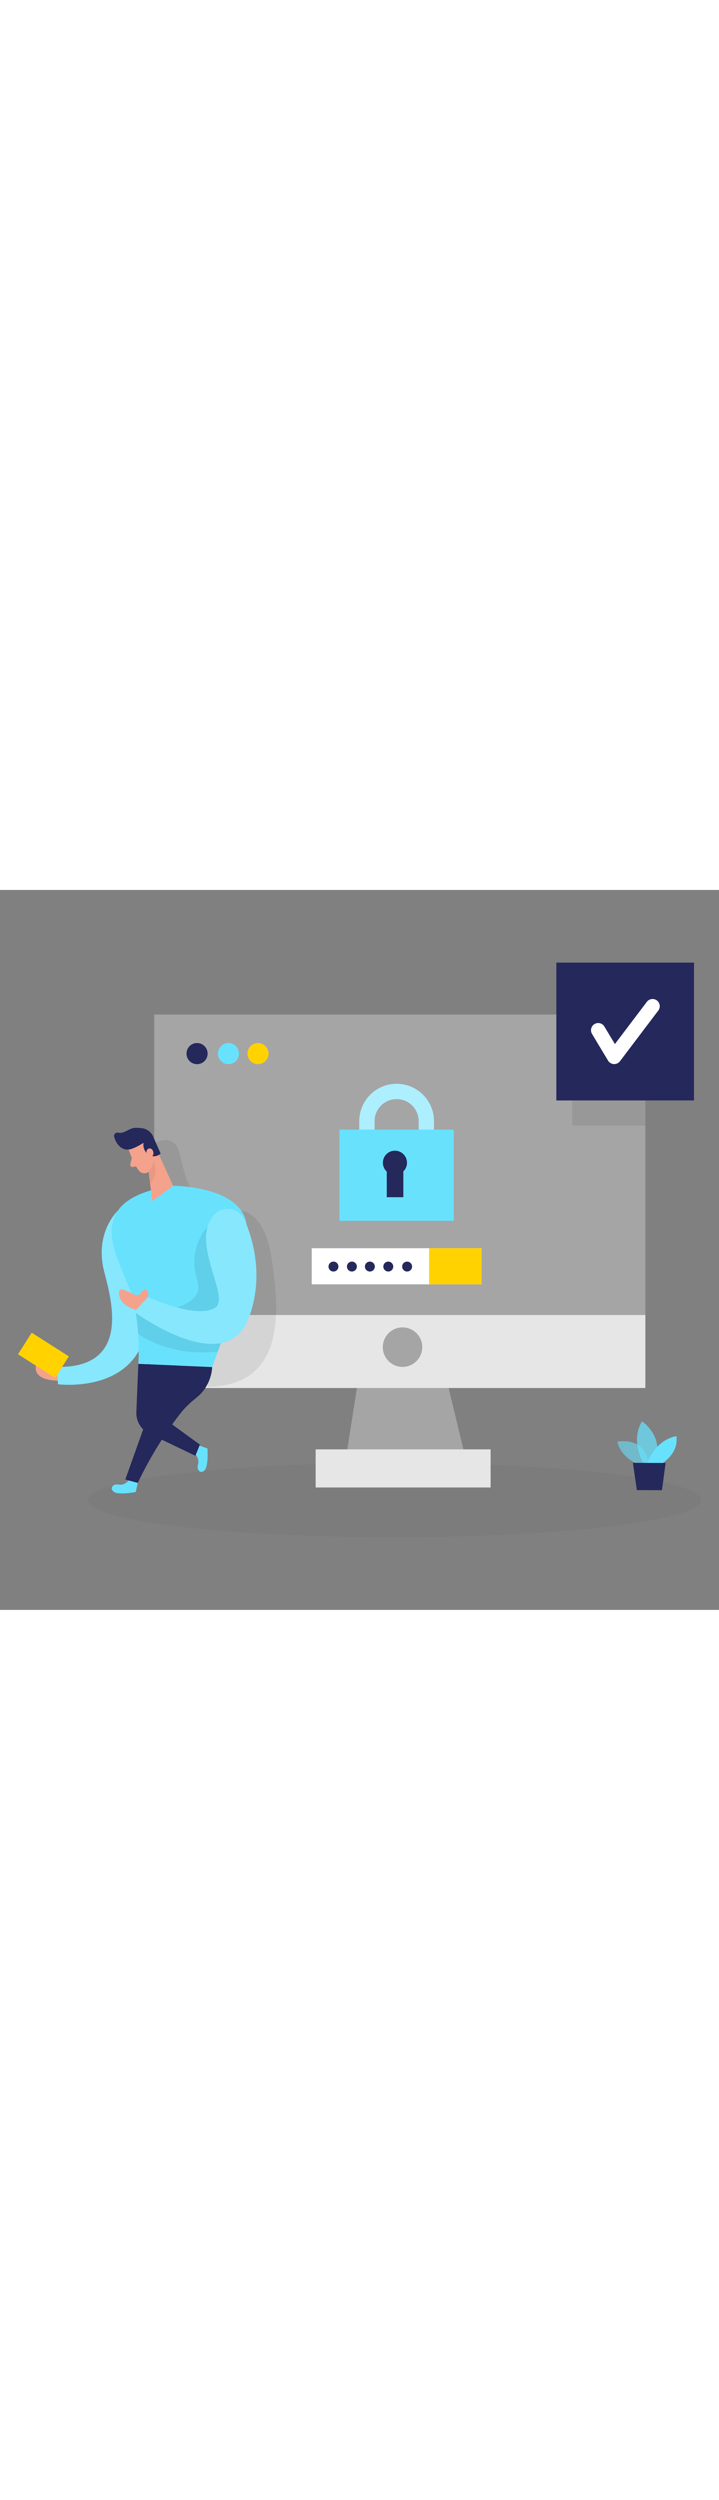 <svg id="_0139_authentication_1" xmlns="http://www.w3.org/2000/svg" viewBox="0 0 500 500" data-imageid="authentication-1-3" imageName="Authentication 1" class="illustrations_image" style="width: 144px;"><rect x="0" y="0" width="500" height="500" fill="#808080" stroke="none"/><defs><style>.cls-1_authentication-1-3{fill:#fff;}.cls-2_authentication-1-3{fill:#f4a28c;}.cls-3_authentication-1-3{opacity:.46;}.cls-3_authentication-1-3,.cls-4_authentication-1-3,.cls-5_authentication-1-3,.cls-6_authentication-1-3,.cls-7_authentication-1-3,.cls-8_authentication-1-3,.cls-9_authentication-1-3{fill:none;}.cls-10_authentication-1-3{fill:#a5a5a5;}.cls-4_authentication-1-3{opacity:.58;}.cls-11_authentication-1-3{fill:#ce8172;}.cls-12_authentication-1-3{fill:#e6e6e6;}.cls-5_authentication-1-3{opacity:.03;}.cls-6_authentication-1-3{opacity:.73;}.cls-7_authentication-1-3{opacity:.08;}.cls-8_authentication-1-3{opacity:.31;}.cls-9_authentication-1-3{opacity:.2;}.cls-13_authentication-1-3{fill:#24285b;}.cls-14_authentication-1-3{fill:#000001;}.cls-15_authentication-1-3{fill:#ffd200;}.cls-16_authentication-1-3{fill:#68e1fd;}</style></defs><g id="sd_authentication-1-3" class="cls-5_authentication-1-3"><ellipse class="cls-14_authentication-1-3" cx="274.24" cy="423.7" rx="213.24" ry="25.84"/></g><g id="monitor_authentication-1-3"><rect class="cls-10_authentication-1-3" x="107.27" y="86.5" width="341.52" height="259.38"/><polygon class="cls-10_authentication-1-3" points="252.22 320.53 239.24 402.94 325.76 402.94 305.87 320.53 252.22 320.53"/><rect class="cls-12_authentication-1-3" x="107.27" y="295.19" width="341.52" height="50.69"/><circle class="cls-10_authentication-1-3" cx="279.93" cy="317.51" r="13.72"/><rect class="cls-12_authentication-1-3" x="219.5" y="388.5" width="121.68" height="26.48"/><g class="cls-7_authentication-1-3"><path class="cls-14_authentication-1-3" d="m107.32,176s13.71-8.18,17.47,6.62c3.75,14.8,6.56,31.23,19.6,35.09,13.04,3.86-32.69-12.26-32.69-12.26l-4.37-29.45Z"/></g><circle class="cls-13_authentication-1-3" cx="137.03" cy="113.65" r="7.34"/><circle class="cls-16_authentication-1-3 targetColor" cx="158.86" cy="113.65" r="7.34" style="fill: rgb(104, 225, 253);"/><circle class="cls-15_authentication-1-3" cx="179.43" cy="113.65" r="7.34"/><g class="cls-7_authentication-1-3"><path class="cls-14_authentication-1-3" d="m167.74,222.74s16.11.07,21.16,33.31c5.05,33.24,11.1,88.39-44.52,88.97h0v-39.48l23.36-82.8Z"/></g><path class="cls-16_authentication-1-3 targetColor" d="m301.78,185.44h-10.63v-24.86c0-8.46-6.88-15.33-15.34-15.33s-15.34,6.88-15.34,15.33v24.86h-10.63v-24.86c0-14.32,11.65-25.96,25.97-25.96s25.97,11.65,25.97,25.96v24.86Z" style="fill: rgb(104, 225, 253);"/><g class="cls-3_authentication-1-3"><path class="cls-1_authentication-1-3" d="m301.78,185.44h-10.63v-24.86c0-8.46-6.88-15.33-15.34-15.33s-15.34,6.88-15.34,15.33v24.86h-10.63v-24.86c0-14.32,11.65-25.96,25.97-25.96s25.97,11.65,25.97,25.96v24.86Z"/></g><rect class="cls-16_authentication-1-3 targetColor" x="236.08" y="166.44" width="79.46" height="63.34" style="fill: rgb(104, 225, 253);"/><path class="cls-13_authentication-1-3" d="m283.03,189.45c0-4.63-3.76-8.39-8.39-8.39s-8.39,3.76-8.39,8.39c0,2.44,1.06,4.61,2.71,6.14v17.8h11.52v-17.94c1.57-1.52,2.55-3.65,2.55-6.01Z"/><rect class="cls-1_authentication-1-3" x="216.77" y="248.81" width="118.08" height="25.08"/><rect class="cls-15_authentication-1-3" x="298.41" y="248.81" width="36.45" height="25.08"/><circle class="cls-13_authentication-1-3" cx="231.9" cy="261.55" r="3.45"/><circle class="cls-13_authentication-1-3" cx="244.71" cy="261.55" r="3.45"/><circle class="cls-13_authentication-1-3" cx="257.21" cy="261.55" r="3.45"/><circle class="cls-13_authentication-1-3" cx="270.02" cy="261.55" r="3.45"/><circle class="cls-13_authentication-1-3" cx="283.11" cy="261.55" r="3.45"/><g class="cls-7_authentication-1-3"><rect class="cls-14_authentication-1-3" x="397.92" y="136.11" width="50.87" height="27.5"/></g></g><path class="cls-16_authentication-1-3 targetColor" d="m81.96,222.74s-16.47,15.01-9.53,42.26c4.75,18.64,19.5,67.54-33.39,66.23l1.34,12.05s53.01,6.95,61.5-38.2c9.59-51.02-19.91-82.33-19.91-82.33Z" style="fill: rgb(104, 225, 253);"/><g class="cls-9_authentication-1-3"><path class="cls-1_authentication-1-3" d="m81.96,222.74s-16.47,15.01-9.53,42.26c4.75,18.64,19.5,67.54-33.39,66.23l1.34,12.05s53.01,6.95,61.5-38.2c9.59-51.02-19.91-82.33-19.91-82.33Z"/></g><path class="cls-16_authentication-1-3 targetColor" d="m90,409.45s-3.02,4.3-7.43,3.49c-4.41-.81-6.69,3.09-3.11,5.25s14.93-.09,14.93-.09l1.42-6.29-5.81-2.35Z" style="fill: rgb(104, 225, 253);"/><path class="cls-16_authentication-1-3 targetColor" d="m120.36,205.44s45.48,0,50.85,25.25-23.67,100.66-23.67,100.66l-51.35-2.21s2.14-28.08-5.6-50.8c-7.74-22.72-36.55-63.44,29.76-72.9Z" style="fill: rgb(104, 225, 253);"/><g class="cls-7_authentication-1-3"><path class="cls-14_authentication-1-3" d="m144.38,233.73s-14.43,14.54-7.15,37.57c7.28,23.03-42.85,22.41-42.85,22.41,0,0,1.37,8.12,1.68,14.54,0,0,21.76,16.47,55.46,12.24l2.02-5.77,8.64-21.22-17.8-59.77Z"/></g><path class="cls-2_authentication-1-3" d="m89.46,180.28s3.02,9.26,7.05,14.55c1.63,2.15,4.75,2.57,6.87.91,2.64-2.07,5.61-5.63,4.59-10.78l-.65-8.96s-.6-5.6-7.2-7.09c-6.6-1.48-12.78,5.83-10.66,11.37Z"/><polygon class="cls-2_authentication-1-3" points="109.26 180.99 120.36 205.44 105.91 216.16 103.03 193.16 109.26 180.99"/><path class="cls-13_authentication-1-3" d="m91.84,179.71c1.6-.58,4.47-1.82,7.99-4.15,0,0-1.14,5.09,3.49,8.2,4.63,3.11,8.38-.7,8.38-.7l-5.04-11.45c-1.36-3.38-4.46-5.77-8.09-6.17-1.48-.17-3.09-.27-4.64-.24-3.88.08-7.79,4.35-11.71,3.38-1.72-.43-3.27,1.16-2.82,2.87.97,3.72,3.94,8.96,9.49,8.86,1.02-.02,2.01-.26,2.96-.61Z"/><path class="cls-2_authentication-1-3" d="m102.24,183.9s-1.4-3.48,1.3-4.31c2.7-.84,4.76,4.18,1.43,6.14l-2.74-1.83Z"/><path class="cls-2_authentication-1-3" d="m91.66,186.02l-1.03,4.51c-.25,1.11.74,2.11,1.85,1.87l3.7-.81-4.53-5.57Z"/><g class="cls-8_authentication-1-3"><path class="cls-11_authentication-1-3" d="m103.38,195.75s3.31-4.54,3.32-7.46c0,0,4.45,8.48-2.3,15.84l-1.02-8.38Z"/></g><path class="cls-16_authentication-1-3 targetColor" d="m148.56,225.95c6.23-7.24,17.98-5.26,21.71,3.53,6.14,14.45,13.18,40.11,2.66,67.93-16.09,42.6-79.54-4.42-79.54-4.42l9.54-10.41s33.41,15.78,46.66,7.57c11.09-6.86-17.51-45.06-1.03-64.2Z" style="fill: rgb(104, 225, 253);"/><g class="cls-9_authentication-1-3"><path class="cls-1_authentication-1-3" d="m148.56,225.95c6.23-7.24,17.98-5.26,21.71,3.53,6.14,14.45,13.18,40.11,2.66,67.93-16.09,42.6-79.54-4.42-79.54-4.42l9.54-10.41s33.41,15.78,46.66,7.57c11.09-6.86-17.51-45.06-1.03-64.2Z"/></g><path class="cls-2_authentication-1-3" d="m94.7,291.56s-11.11-2.18-11.95-11.01c-.84-8.84,12.2,4.21,14.51,0,2.31-4.21,6.7-4.35,5.66,2.03l-8.23,8.98Z"/><path class="cls-16_authentication-1-3 targetColor" d="m135.14,391.18s3.9,3.52,2.56,7.79c-1.34,4.28,2.26,7.01,4.83,3.73,2.57-3.29,1.72-14.83,1.72-14.83l-6.07-2.17-3.03,5.48Z" style="fill: rgb(104, 225, 253);"/><path class="cls-13_authentication-1-3" d="m95.81,411.8l-8.68-2.35,24.56-68.73-9.82-11.33,45.66,1.96s0,12.64-11.01,21.34c-4.22,3.34-8.14,7.03-11.43,11.29-7.2,9.31-18.94,26.03-29.29,47.82Z"/><path class="cls-13_authentication-1-3" d="m96.19,329.14l-1.37,33.5c-.26,6.34,3.28,12.23,9.01,14.97l32.04,15.34,3.14-7.74-18.63-13.54c-4.94-3.59-6.99-9.96-5.06-15.76l8.52-25.58-27.65-1.19Z"/><path class="cls-2_authentication-1-3" d="m40.1,340.74s-16.01.46-15.21-9.39c.8-9.85,14.16-.12,14.16-.12l1.05,9.51Z"/><rect class="cls-15_authentication-1-3" x="21.33" y="307.87" width="17.75" height="30.63" transform="translate(-258.65 175.11) rotate(-57.52)"/><g id="plant_authentication-1-3"><g class="cls-4_authentication-1-3"><path class="cls-16_authentication-1-3 targetColor" d="m445.89,399.56s-13.65-3.73-16.62-16.43c0,0,21.15-4.27,21.75,17.55l-5.13-1.12Z" style="fill: rgb(104, 225, 253);"/></g><g class="cls-6_authentication-1-3"><path class="cls-16_authentication-1-3 targetColor" d="m447.56,398.21s-9.54-15.08-1.14-29.17c0,0,16.08,10.21,8.94,29.2l-7.79-.03Z" style="fill: rgb(104, 225, 253);"/></g><path class="cls-16_authentication-1-3 targetColor" d="m450.02,398.22s5.04-15.92,20.27-18.94c0,0,2.86,10.34-9.86,18.98l-10.41-.04Z" style="fill: rgb(104, 225, 253);"/><polygon class="cls-13_authentication-1-3" points="440.12 397.86 442.88 416.79 460.31 416.86 462.88 397.95 440.12 397.86"/></g><g id="check_authentication-1-3"><rect class="cls-13_authentication-1-3" x="386.89" y="50.46" width="95.72" height="95.72"/><path class="cls-1_authentication-1-3" d="m427.13,120.93c-.09,0-.18,0-.27,0-1.66-.09-3.16-.99-4.02-2.42l-11.13-18.51c-1.42-2.37-.66-5.44,1.71-6.86,2.37-1.43,5.44-.66,6.86,1.71l7.33,12.18,22.21-29.32c1.67-2.2,4.8-2.63,7-.97,2.2,1.67,2.63,4.8.97,7l-26.67,35.22c-.95,1.25-2.43,1.98-3.99,1.98Z"/></g></svg>